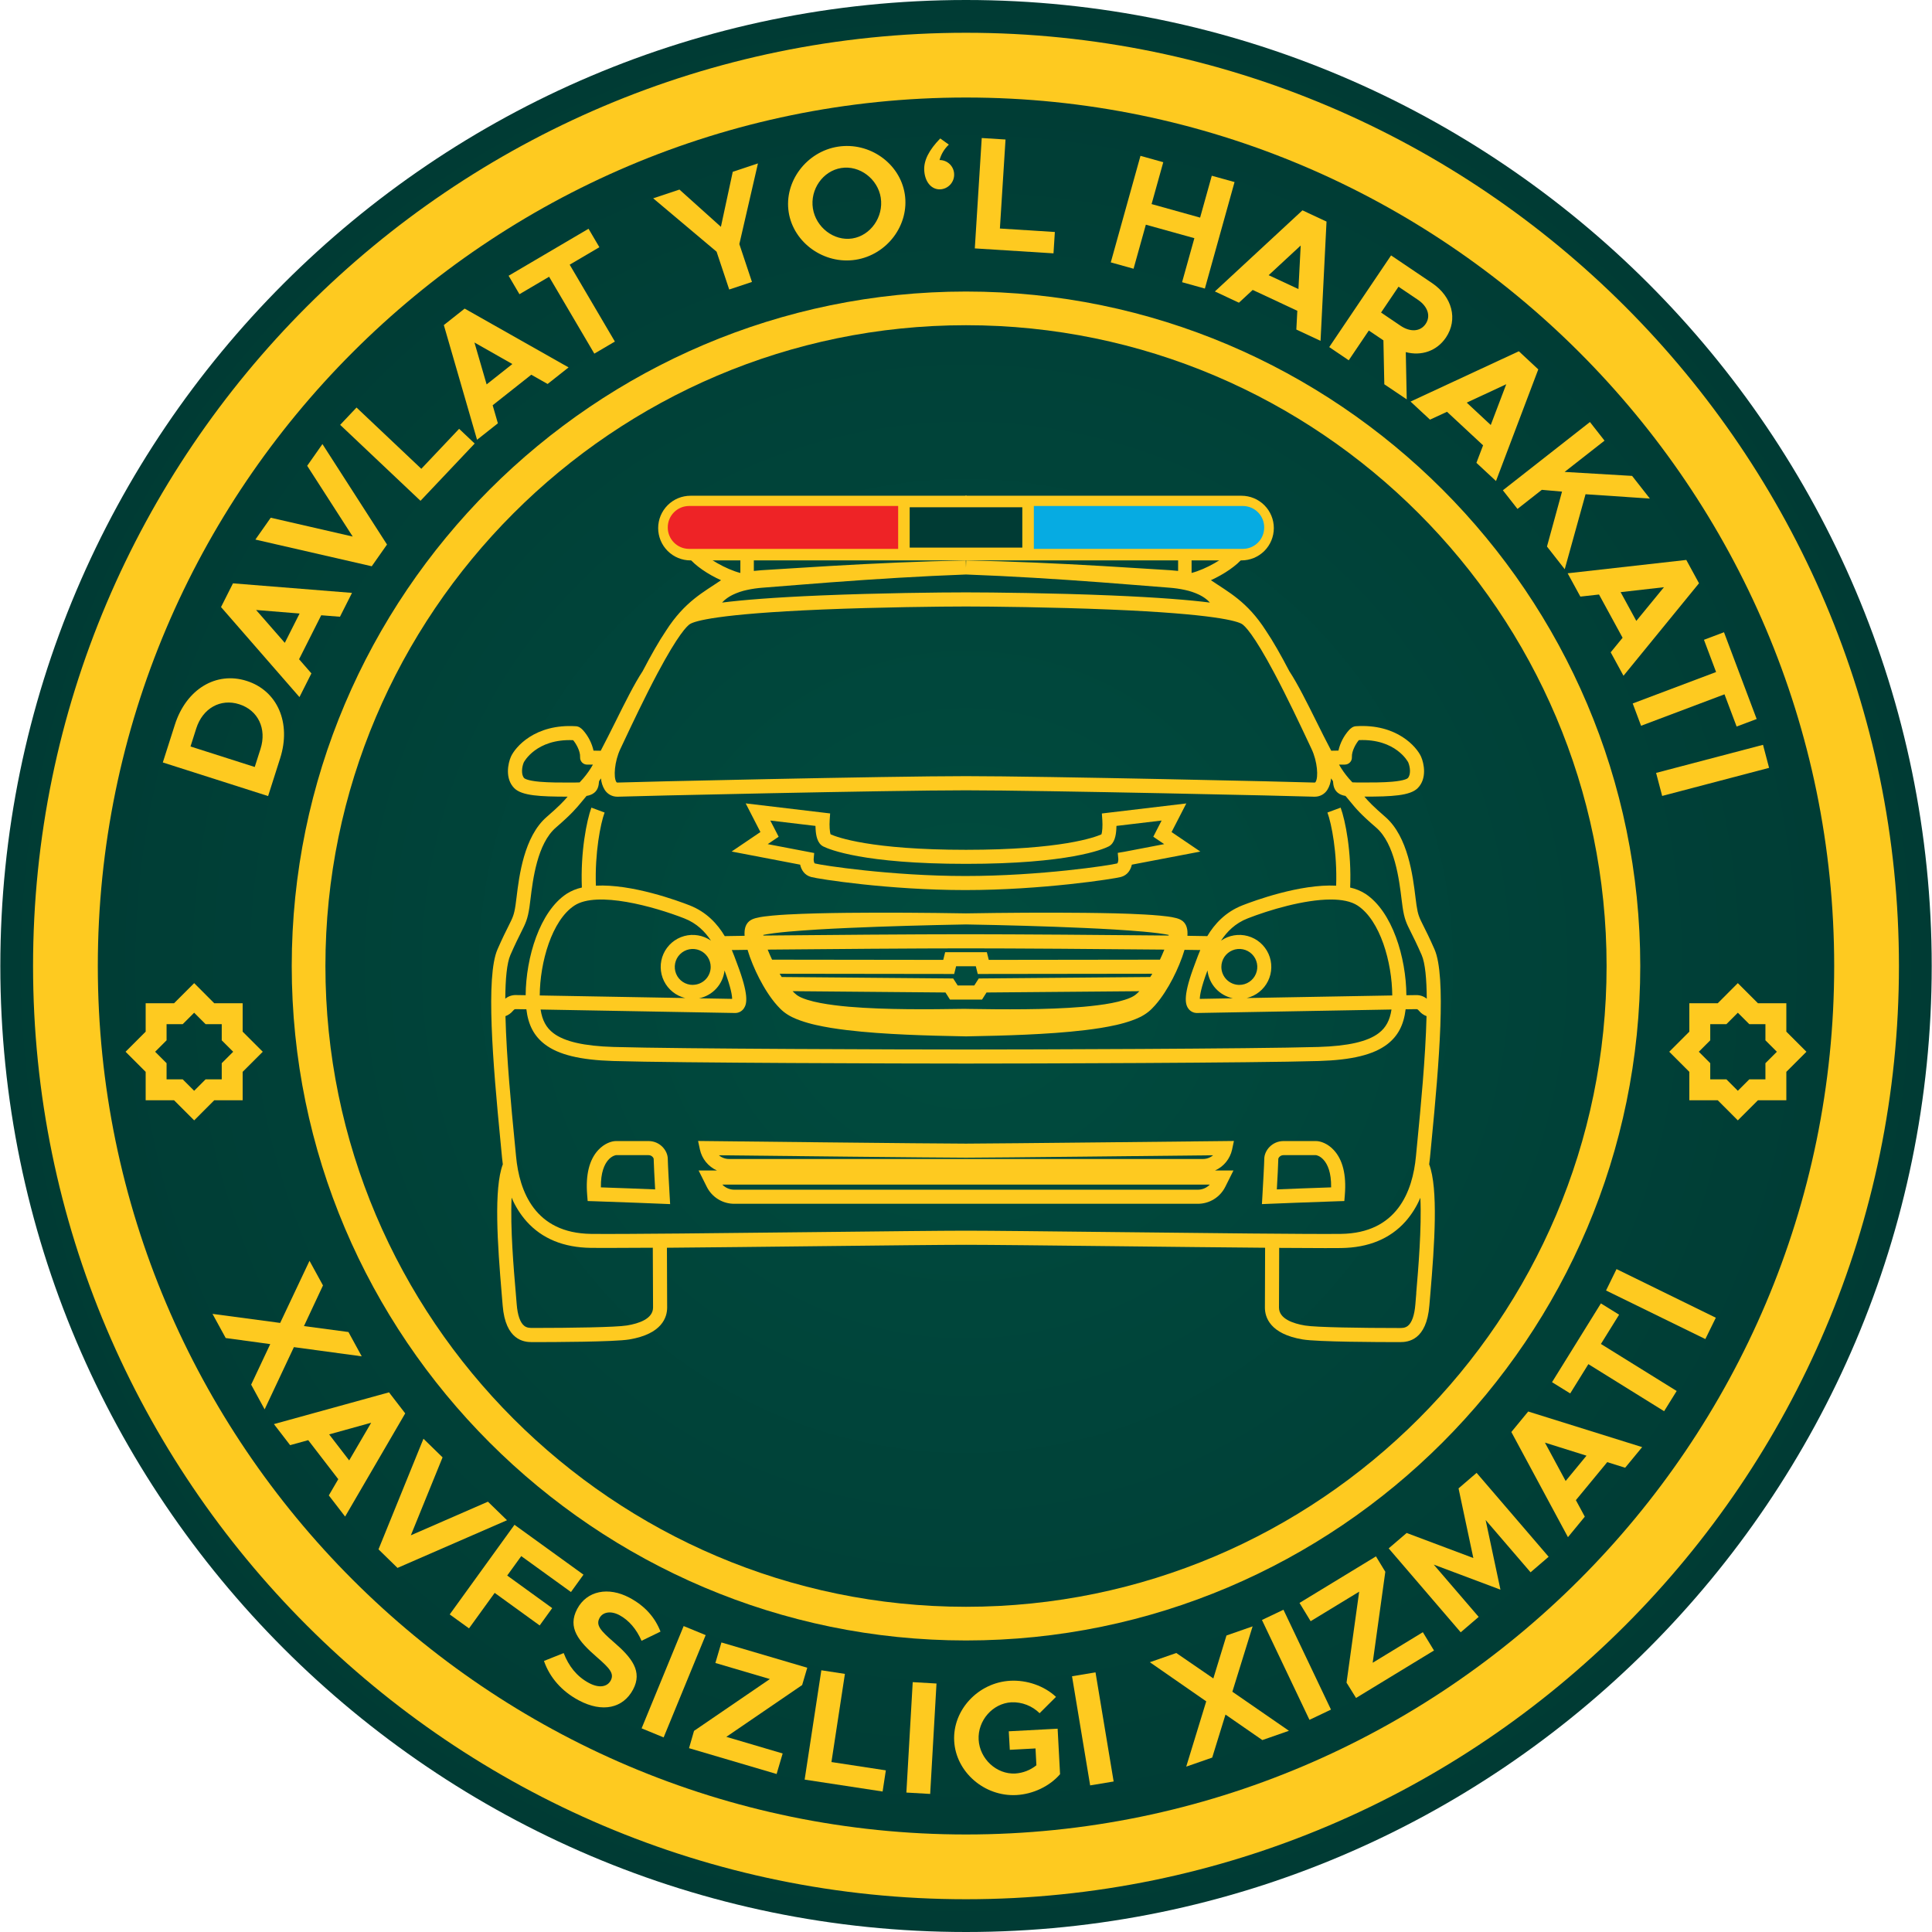 <svg width="114" height="114" viewBox="0 0 114 114" fill="none" xmlns="http://www.w3.org/2000/svg">
<g clip-path="url(#clip0)">
<path fill-rule="evenodd" clip-rule="evenodd" d="M57.001 114C88.387 114 113.983 88.396 113.983 57C113.983 25.604 88.39 0 57.001 0C25.613 0 0.019 25.604 0.019 57C0.019 88.396 25.615 114 57.001 114Z" fill="url(#paint0_radial)"/>
<path fill-rule="evenodd" clip-rule="evenodd" d="M57 110.156C86.272 110.156 110.139 86.281 110.139 57C110.139 27.719 86.272 3.844 57 3.844C27.728 3.844 3.861 27.719 3.861 57C3.861 86.281 27.728 110.156 57 110.156Z" stroke="#FECA20" stroke-width="3.821" stroke-miterlimit="10"/>
<path d="M57 95.804C78.371 95.804 95.792 78.378 95.792 57C95.792 35.635 78.371 18.196 57 18.196C35.642 18.196 18.208 35.635 18.208 57C18.208 78.378 35.642 95.804 57 95.804Z" stroke="#FECA20" stroke-width="1.987" stroke-miterlimit="10"/>
<path d="M56.962 29.252H73.257C73.763 29.253 74.248 29.453 74.605 29.811C74.963 30.169 75.164 30.654 75.164 31.16C75.164 31.666 74.963 32.151 74.606 32.509C74.248 32.866 73.763 33.067 73.257 33.067H57" fill="#FECA20"/>
<path d="M57.038 29.252H40.743C40.237 29.253 39.752 29.453 39.395 29.811C39.037 30.169 38.836 30.654 38.836 31.16C38.836 31.666 39.037 32.151 39.395 32.509C39.752 32.866 40.237 33.067 40.743 33.067H57" fill="#FECA20"/>
<path d="M57.302 29.932H56.736H53.677V32.312H56.736H57.302H60.323V29.932H57.302Z" fill="#003B34"/>
<path d="M68.418 29.857H61.003V32.387H73.348C73.681 32.384 73.999 32.249 74.233 32.012C74.467 31.775 74.597 31.455 74.596 31.122C74.597 30.789 74.467 30.469 74.233 30.232C73.999 29.994 73.681 29.86 73.348 29.857H68.418Z" fill="#06ABE2"/>
<path d="M45.582 29.857H52.997V32.387H40.65C40.317 32.384 39.999 32.249 39.765 32.012C39.531 31.775 39.401 31.455 39.403 31.122C39.401 30.789 39.531 30.469 39.765 30.232C39.999 29.994 40.317 29.86 40.65 29.857H45.582Z" fill="#EE2326"/>
<path d="M72.701 67.832L72.809 67.324L72.29 67.33C72.153 67.33 58.767 67.478 57 67.481C55.234 67.483 41.847 67.331 41.71 67.33L41.191 67.324L41.3 67.832C41.359 68.103 41.481 68.355 41.656 68.57C41.831 68.784 42.054 68.955 42.307 69.067H41.223L41.702 70.025C41.852 70.329 42.085 70.584 42.373 70.762C42.662 70.94 42.994 71.033 43.333 71.031H70.674C71.012 71.032 71.344 70.939 71.632 70.761C71.919 70.583 72.151 70.328 72.302 70.025L72.781 69.067H71.692C71.945 68.955 72.168 68.785 72.344 68.57C72.519 68.356 72.641 68.103 72.701 67.832ZM56.962 68.311H57.038C58.694 68.308 68.781 68.198 71.58 68.168C71.414 68.309 71.202 68.387 70.984 68.387H43.014C42.796 68.387 42.584 68.309 42.418 68.168C45.219 68.201 55.308 68.308 56.962 68.311ZM70.67 70.2H43.333C43.2 70.201 43.068 70.174 42.946 70.122C42.823 70.07 42.712 69.994 42.62 69.898H71.387C71.294 69.994 71.183 70.071 71.06 70.123C70.936 70.175 70.804 70.201 70.67 70.2Z" fill="#FECA20"/>
<path d="M79.324 70.869L79.354 70.498C79.45 69.321 79.23 68.434 78.704 67.864C78.34 67.469 77.912 67.33 77.657 67.33H75.733C75.065 67.33 74.6 67.887 74.6 68.387C74.6 68.625 74.519 70.059 74.488 70.591L74.461 71.05L74.92 71.031C74.947 71.031 77.689 70.917 78.955 70.88L79.324 70.869ZM78.545 70.062C77.551 70.094 76.079 70.152 75.341 70.182C75.375 69.586 75.428 68.608 75.428 68.387C75.428 68.32 75.542 68.161 75.731 68.161H77.652C77.669 68.161 77.896 68.197 78.116 68.457C78.329 68.7 78.558 69.17 78.545 70.062Z" fill="#FECA20"/>
<path d="M84.377 68.312C84.403 68.034 84.434 67.71 84.469 67.352C84.921 62.708 85.345 57.619 84.646 56.018C84.351 55.347 84.145 54.935 83.993 54.635C83.743 54.136 83.667 53.986 83.581 53.404C83.562 53.28 83.544 53.128 83.522 52.951C83.369 51.697 83.083 49.363 81.742 48.203C81.041 47.596 80.754 47.296 80.508 47.006C82.115 47.006 83.204 46.955 83.652 46.506C84.214 45.945 84.028 45.044 83.851 44.646C83.605 44.093 82.438 42.694 80.014 42.851C79.832 42.859 79.699 42.976 79.601 43.079C79.293 43.422 79.078 43.839 78.976 44.289L78.551 44.296C78.265 43.758 77.966 43.156 77.671 42.564C77.128 41.471 76.566 40.343 76.076 39.6C75.584 38.657 75.116 37.833 74.698 37.214C73.586 35.478 72.474 34.936 71.452 34.235C72.222 33.886 72.981 33.373 73.361 32.895L72.739 32.404C72.318 32.934 71.136 33.597 70.311 33.807V32.917H69.516V33.688C69.368 33.671 69.219 33.658 69.072 33.647C67.739 33.568 66.399 33.477 65.06 33.399C62.38 33.243 59.697 33.123 57.011 33.068L56.999 33.483L56.987 33.068C54.301 33.122 51.62 33.242 48.938 33.399C47.599 33.477 46.258 33.568 44.926 33.647C44.778 33.658 44.63 33.671 44.481 33.688V32.916H43.686V33.809C42.861 33.599 41.679 32.938 41.258 32.406L40.636 32.897C41.016 33.378 41.776 33.891 42.546 34.237C41.525 34.938 40.413 35.48 39.299 37.216C38.88 37.835 38.414 38.659 37.921 39.602C37.431 40.345 36.869 41.474 36.327 42.566C36.032 43.159 35.73 43.759 35.446 44.298L35.022 44.292C34.92 43.842 34.705 43.425 34.398 43.081C34.301 42.979 34.167 42.862 33.985 42.853C31.561 42.697 30.394 44.096 30.148 44.649C29.972 45.047 29.786 45.947 30.347 46.509C30.796 46.958 31.884 47.006 33.492 47.008C33.246 47.299 32.958 47.598 32.257 48.205C30.917 49.363 30.631 51.698 30.479 52.952C30.457 53.129 30.438 53.283 30.42 53.405C30.334 53.987 30.258 54.134 30.008 54.635C29.856 54.935 29.649 55.348 29.355 56.019C28.655 57.619 29.079 62.708 29.532 67.353C29.566 67.711 29.598 68.034 29.624 68.313C29.637 68.446 29.652 68.574 29.669 68.702C29.13 70.132 29.354 73.408 29.606 76.376C29.627 76.621 29.646 76.84 29.661 77.034C29.826 79.088 30.92 79.193 31.384 79.193H31.463H31.511C32.609 79.193 36.258 79.182 37.13 79.036C39.076 78.712 39.366 77.717 39.366 77.153C39.366 76.912 39.366 76.556 39.362 76.11C39.362 75.459 39.355 74.596 39.353 73.625C41.951 73.604 45.201 73.567 48.225 73.533C52.028 73.491 55.62 73.451 57.001 73.451C58.383 73.451 61.975 73.491 65.777 73.533C68.802 73.567 72.052 73.604 74.649 73.625C74.649 74.596 74.644 75.459 74.641 76.11C74.641 76.558 74.637 76.912 74.637 77.153C74.637 77.717 74.927 78.712 76.872 79.036C77.744 79.182 81.394 79.193 82.492 79.193H82.54H82.619C83.083 79.193 84.176 79.089 84.341 77.034C84.357 76.841 84.375 76.621 84.397 76.376C84.649 73.409 84.873 70.132 84.33 68.702C84.347 68.574 84.364 68.444 84.377 68.312ZM79.356 45.115C79.412 45.115 79.468 45.103 79.52 45.081C79.572 45.059 79.618 45.026 79.657 44.985C79.696 44.944 79.726 44.896 79.746 44.843C79.765 44.79 79.773 44.733 79.77 44.677C79.75 44.304 80.031 43.843 80.182 43.672C82.368 43.579 83.086 44.967 83.093 44.982C83.209 45.247 83.265 45.717 83.065 45.917C83.05 45.931 82.9 46.062 82.137 46.127C81.602 46.173 80.959 46.173 80.336 46.173C80.219 46.173 79.995 46.173 79.798 46.163C79.732 46.09 79.662 46.012 79.584 45.928C79.368 45.677 79.176 45.405 79.012 45.117C79.142 45.119 79.263 45.117 79.356 45.117V45.115ZM44.995 34.678C46.336 34.575 47.668 34.463 49.003 34.363C51.667 34.164 54.333 33.998 57 33.899C59.668 33.998 62.333 34.164 64.997 34.363C66.332 34.463 67.664 34.575 69.005 34.678C69.313 34.701 69.62 34.745 69.922 34.811C70.21 34.871 70.49 34.966 70.756 35.092C70.788 35.107 70.819 35.123 70.849 35.141L70.939 35.191C70.969 35.207 70.998 35.225 71.025 35.245L71.108 35.302C71.135 35.32 71.161 35.34 71.185 35.362L71.261 35.423C71.284 35.444 71.305 35.467 71.327 35.489L71.36 35.522L71.377 35.538L71.391 35.555C70.191 35.404 68.355 35.251 65.519 35.133C62.14 34.993 58.543 34.955 57.038 34.954H56.962C55.457 34.954 51.86 34.993 48.481 35.133C45.645 35.251 43.809 35.404 42.609 35.555L42.623 35.538L42.64 35.522L42.673 35.489C42.695 35.467 42.715 35.444 42.739 35.423L42.815 35.362C42.839 35.34 42.865 35.32 42.892 35.302L42.975 35.245C43.002 35.225 43.031 35.207 43.061 35.191L43.151 35.141C43.181 35.123 43.212 35.107 43.244 35.092C43.51 34.966 43.79 34.871 44.078 34.811C44.38 34.745 44.687 34.701 44.995 34.678ZM40.716 36.821C40.993 36.65 42.307 36.224 48.516 35.966C51.907 35.826 55.524 35.788 56.997 35.787C58.47 35.787 62.089 35.826 65.481 35.966C71.692 36.224 73.007 36.652 73.282 36.821C73.448 36.923 73.968 37.413 75.199 39.729C75.97 41.179 76.727 42.788 77.18 43.749C77.262 43.923 77.333 44.075 77.392 44.2C77.734 44.921 77.806 45.87 77.626 46.143C77.604 46.174 77.598 46.177 77.559 46.176C76.739 46.138 61.545 45.797 56.997 45.797C52.449 45.797 37.256 46.138 36.435 46.176C36.398 46.176 36.391 46.176 36.369 46.143C36.188 45.87 36.261 44.921 36.602 44.2C36.662 44.075 36.735 43.923 36.815 43.749C37.268 42.788 38.025 41.179 38.796 39.729C40.03 37.413 40.55 36.923 40.716 36.821ZM30.935 45.919C30.737 45.721 30.791 45.247 30.907 44.984C30.914 44.97 31.632 43.583 33.818 43.675C33.969 43.846 34.25 44.307 34.23 44.679C34.227 44.736 34.235 44.792 34.254 44.845C34.274 44.898 34.304 44.947 34.343 44.988C34.382 45.029 34.428 45.062 34.48 45.084C34.532 45.106 34.588 45.118 34.645 45.117C34.737 45.117 34.858 45.117 34.986 45.117C34.823 45.407 34.631 45.679 34.415 45.931C34.337 46.016 34.266 46.094 34.201 46.167C34.002 46.176 33.78 46.176 33.663 46.176C33.04 46.176 32.396 46.176 31.862 46.13C31.1 46.064 30.95 45.931 30.935 45.919ZM30.116 56.352C30.401 55.701 30.602 55.301 30.749 55.009C31.014 54.479 31.135 54.241 31.241 53.527C31.261 53.394 31.28 53.235 31.302 53.053C31.442 51.91 31.7 49.782 32.801 48.832C33.738 48.021 33.994 47.705 34.325 47.307C34.411 47.203 34.501 47.093 34.611 46.963C34.733 46.946 34.851 46.907 34.959 46.849C35.275 46.672 35.329 46.376 35.349 46.093C35.386 46.041 35.424 45.986 35.461 45.929C35.48 46.169 35.556 46.401 35.682 46.606C35.762 46.732 35.873 46.835 36.004 46.906C36.135 46.976 36.281 47.012 36.43 47.01H36.477C37.295 46.973 52.46 46.633 57.001 46.633C61.543 46.633 76.707 46.973 77.525 47.01H77.573C77.721 47.012 77.868 46.976 77.999 46.906C78.13 46.835 78.241 46.732 78.321 46.606C78.447 46.401 78.522 46.169 78.542 45.929C78.579 45.986 78.617 46.041 78.653 46.093C78.674 46.376 78.728 46.672 79.043 46.849C79.152 46.907 79.27 46.946 79.391 46.963C79.502 47.096 79.59 47.203 79.678 47.307C80.005 47.705 80.263 48.025 81.201 48.832C82.3 49.782 82.561 51.91 82.7 53.053C82.722 53.235 82.741 53.392 82.762 53.527C82.867 54.241 82.989 54.481 83.254 55.009C83.401 55.301 83.602 55.701 83.887 56.352C84.096 56.829 84.18 57.77 84.188 58.931C84.008 58.785 83.782 58.709 83.55 58.717C83.495 58.717 83.296 58.717 82.985 58.725C82.971 56.496 82.156 53.786 80.569 52.741C80.293 52.566 79.988 52.441 79.668 52.371C79.756 50.273 79.385 48.412 79.106 47.656L78.327 47.944C78.569 48.602 78.91 50.33 78.841 52.26C76.712 52.15 73.978 53.16 73.316 53.419C72.299 53.817 71.66 54.53 71.238 55.237C70.992 55.231 70.587 55.225 70.066 55.218C70.072 55.13 70.072 55.041 70.066 54.953C70.061 54.88 70.048 54.808 70.029 54.738C70.024 54.718 70.016 54.694 70.007 54.672L69.995 54.637C69.989 54.625 69.983 54.611 69.977 54.598C69.971 54.586 69.964 54.572 69.957 54.559C69.95 54.546 69.94 54.53 69.932 54.517C69.923 54.503 69.913 54.488 69.903 54.475C69.897 54.465 69.89 54.456 69.883 54.448C69.875 54.438 69.865 54.428 69.857 54.419C69.839 54.4 69.82 54.381 69.8 54.363L69.773 54.341L69.754 54.328C69.73 54.31 69.704 54.294 69.677 54.279C69.651 54.263 69.64 54.26 69.621 54.251L69.594 54.237L69.58 54.231L69.569 54.227C69.54 54.217 69.508 54.204 69.482 54.196L69.407 54.174C69.313 54.149 69.227 54.131 69.146 54.116C69.064 54.102 68.986 54.09 68.907 54.079C68.751 54.058 68.599 54.042 68.448 54.028C68.146 53.999 67.852 53.98 67.551 53.962C66.365 53.895 65.189 53.877 64.012 53.863C61.673 53.839 59.337 53.857 57.001 53.895C54.664 53.857 52.329 53.839 49.989 53.863C48.812 53.877 47.636 53.898 46.45 53.962C46.153 53.979 45.854 53.998 45.553 54.028C45.402 54.042 45.25 54.058 45.095 54.079C45.017 54.09 44.938 54.102 44.855 54.116C44.773 54.131 44.689 54.149 44.594 54.174L44.519 54.196C44.493 54.204 44.461 54.217 44.433 54.227L44.422 54.231L44.408 54.237L44.38 54.251C44.361 54.26 44.345 54.267 44.324 54.279C44.304 54.29 44.272 54.31 44.247 54.328L44.229 54.341L44.202 54.363C44.182 54.381 44.163 54.4 44.145 54.419C44.136 54.428 44.127 54.438 44.119 54.448C44.111 54.456 44.104 54.465 44.098 54.475C44.088 54.488 44.079 54.503 44.07 54.517C44.06 54.53 44.05 54.547 44.044 54.559L44.025 54.598C44.019 54.611 44.012 54.625 44.007 54.637L43.994 54.672C43.986 54.695 43.978 54.719 43.972 54.738C43.953 54.808 43.941 54.88 43.936 54.953C43.929 55.041 43.929 55.13 43.936 55.218C43.414 55.225 43.008 55.231 42.764 55.237C42.341 54.53 41.704 53.817 40.685 53.419C40.023 53.16 37.289 52.15 35.161 52.26C35.094 50.328 35.432 48.602 35.675 47.944L34.896 47.655C34.618 48.411 34.247 50.272 34.334 52.37C34.015 52.439 33.71 52.564 33.434 52.74C31.848 53.785 31.032 56.495 31.017 58.723C30.707 58.718 30.507 58.715 30.452 58.715C30.221 58.708 29.995 58.783 29.815 58.929C29.823 57.77 29.907 56.829 30.116 56.352ZM57 61.928C53.468 61.928 40.054 61.891 36.205 61.777C34.462 61.725 33.299 61.458 32.65 60.96C32.233 60.641 31.995 60.209 31.899 59.568C35.259 59.625 43.26 59.771 43.361 59.773H43.369C43.472 59.775 43.573 59.752 43.665 59.704C43.756 59.657 43.834 59.588 43.892 59.503C44.085 59.224 44.188 58.692 43.495 56.867C43.473 56.812 43.452 56.752 43.428 56.688C43.362 56.506 43.281 56.29 43.182 56.059L44.11 56.046C44.152 56.188 44.198 56.327 44.247 56.464C44.459 57.049 44.721 57.614 45.031 58.153C45.188 58.428 45.361 58.694 45.549 58.949C45.647 59.081 45.748 59.206 45.861 59.332C45.917 59.395 45.977 59.458 46.038 59.519C46.105 59.586 46.175 59.649 46.249 59.708C46.401 59.828 46.566 59.931 46.74 60.016C46.819 60.052 46.899 60.089 46.978 60.123C47.058 60.157 47.136 60.185 47.214 60.213C47.515 60.32 47.823 60.408 48.135 60.478C48.438 60.545 48.74 60.604 49.04 60.653C49.341 60.701 49.637 60.742 49.938 60.779C51.131 60.923 52.318 60.998 53.501 61.052C54.658 61.103 55.813 61.131 56.965 61.152H57.04C58.192 61.131 59.347 61.103 60.504 61.052C61.687 60.998 62.873 60.923 64.067 60.779C64.365 60.742 64.663 60.702 64.965 60.653C65.266 60.603 65.567 60.547 65.871 60.478C66.183 60.408 66.49 60.32 66.792 60.213C66.87 60.185 66.949 60.154 67.027 60.123C67.105 60.093 67.186 60.052 67.265 60.016C67.44 59.931 67.604 59.828 67.756 59.708C67.831 59.649 67.901 59.586 67.967 59.519C68.029 59.458 68.088 59.395 68.144 59.332C68.257 59.206 68.359 59.078 68.456 58.949C68.644 58.694 68.817 58.428 68.975 58.153C69.285 57.614 69.547 57.049 69.758 56.464C69.807 56.327 69.853 56.188 69.895 56.046L70.823 56.059C70.724 56.291 70.645 56.506 70.577 56.688C70.553 56.754 70.531 56.812 70.511 56.867C69.816 58.692 69.918 59.224 70.113 59.503C70.171 59.588 70.249 59.657 70.341 59.704C70.432 59.752 70.534 59.775 70.637 59.773H70.644C70.744 59.773 78.745 59.625 82.107 59.568C82.01 60.207 81.775 60.639 81.355 60.96C80.707 61.458 79.544 61.725 77.8 61.777C73.944 61.891 60.532 61.927 57 61.928ZM40.384 54.193C41.113 54.478 41.604 54.975 41.951 55.504C41.724 55.346 41.464 55.239 41.19 55.193C40.917 55.146 40.636 55.16 40.369 55.234C40.102 55.308 39.854 55.44 39.643 55.621C39.433 55.802 39.265 56.027 39.151 56.28C39.037 56.533 38.981 56.808 38.986 57.086C38.99 57.363 39.056 57.636 39.178 57.886C39.3 58.135 39.476 58.354 39.693 58.527C39.909 58.701 40.161 58.825 40.431 58.89C37.743 58.841 33.897 58.772 31.848 58.738C31.86 56.776 32.561 54.312 33.891 53.435C35.231 52.552 38.603 53.496 40.384 54.193ZM42.752 57.265C43.134 58.285 43.2 58.75 43.2 58.94L41.252 58.905C41.643 58.825 41.999 58.623 42.268 58.328C42.537 58.034 42.706 57.662 42.752 57.265ZM40.875 58.115C40.666 58.115 40.461 58.053 40.286 57.937C40.112 57.82 39.976 57.655 39.896 57.461C39.816 57.267 39.795 57.054 39.836 56.848C39.877 56.642 39.977 56.453 40.126 56.305C40.274 56.157 40.463 56.056 40.669 56.015C40.874 55.974 41.087 55.995 41.281 56.075C41.475 56.156 41.64 56.291 41.757 56.466C41.873 56.64 41.935 56.845 41.935 57.055C41.935 57.336 41.823 57.605 41.624 57.803C41.425 58.001 41.156 58.112 40.875 58.112V58.115ZM57 54.548C59.33 54.589 61.661 54.652 63.986 54.756C65.154 54.809 66.323 54.871 67.477 54.973C67.764 55 68.052 55.028 68.332 55.064C68.473 55.083 68.612 55.102 68.746 55.125C68.812 55.136 68.878 55.149 68.94 55.162L68.961 55.167L68.955 55.203C65.602 55.167 59.811 55.127 57.038 55.126H56.962C54.188 55.126 48.399 55.167 45.045 55.203L45.039 55.167L45.06 55.162C45.122 55.149 45.188 55.136 45.254 55.125C45.387 55.102 45.527 55.083 45.668 55.064C45.948 55.028 46.236 54.998 46.523 54.973C47.677 54.871 48.846 54.809 50.014 54.756C52.339 54.654 54.67 54.591 57 54.548ZM57 59.528H56.962C55.819 59.547 54.678 59.558 53.541 59.547C52.379 59.535 51.222 59.5 50.08 59.403C49.795 59.377 49.512 59.349 49.233 59.312C48.953 59.276 48.675 59.235 48.406 59.183C48.143 59.135 47.883 59.071 47.627 58.992C47.567 58.972 47.509 58.951 47.45 58.931C47.39 58.911 47.34 58.886 47.285 58.865C47.193 58.825 47.106 58.776 47.025 58.719C46.982 58.688 46.942 58.655 46.904 58.618C46.861 58.577 46.817 58.536 46.772 58.49L46.767 58.485L55.789 58.563L56.054 58.981H57.946L58.211 58.563L67.23 58.487L67.226 58.491C67.183 58.537 67.139 58.579 67.093 58.62C67.056 58.656 67.015 58.69 66.973 58.72C66.891 58.777 66.804 58.826 66.713 58.866C66.658 58.889 66.604 58.912 66.548 58.933C66.492 58.953 66.431 58.974 66.37 58.994C66.116 59.073 65.857 59.138 65.596 59.187C65.325 59.239 65.048 59.282 64.768 59.316C64.488 59.351 64.206 59.383 63.921 59.407C62.781 59.504 61.621 59.539 60.46 59.551C59.323 59.562 58.182 59.551 57.038 59.532L57 59.528ZM67.943 57.539C67.92 57.577 67.896 57.613 67.872 57.65L57.753 57.736L57.488 58.15H56.51L56.245 57.736L46.126 57.65C46.102 57.613 46.078 57.577 46.055 57.539L46.005 57.457L55.978 57.47H56.302L56.416 57.016H57.58L57.693 57.47H58.018L67.991 57.457L67.943 57.539ZM68.69 56.064C68.614 56.252 68.532 56.44 68.444 56.626C66.462 56.626 59.886 56.636 58.344 56.639L58.23 56.185H55.77L55.657 56.639C54.114 56.639 47.538 56.627 45.557 56.626C45.469 56.44 45.387 56.253 45.311 56.064L45.299 56.033C48.69 55.998 54.31 55.959 57.001 55.959C59.691 55.959 65.311 55.998 68.703 56.033L68.69 56.064ZM72.745 58.905L70.797 58.94C70.797 58.75 70.863 58.285 71.248 57.262C71.293 57.658 71.461 58.031 71.73 58.326C71.999 58.621 72.354 58.824 72.745 58.905ZM72.068 57.054C72.068 56.845 72.13 56.64 72.246 56.465C72.363 56.291 72.528 56.155 72.722 56.075C72.916 55.994 73.129 55.973 73.335 56.014C73.54 56.055 73.729 56.156 73.878 56.304C74.026 56.453 74.127 56.642 74.168 56.847C74.209 57.053 74.188 57.266 74.107 57.46C74.027 57.654 73.891 57.82 73.717 57.936C73.543 58.053 73.338 58.115 73.128 58.115C72.847 58.115 72.577 58.003 72.378 57.804C72.18 57.605 72.068 57.336 72.068 57.054ZM73.569 58.89C73.839 58.825 74.091 58.701 74.308 58.527C74.524 58.354 74.7 58.135 74.822 57.886C74.944 57.636 75.01 57.363 75.014 57.086C75.019 56.808 74.963 56.533 74.849 56.28C74.735 56.027 74.567 55.802 74.357 55.621C74.146 55.44 73.898 55.308 73.631 55.234C73.364 55.16 73.083 55.146 72.81 55.193C72.536 55.239 72.276 55.346 72.049 55.504C72.397 54.974 72.887 54.478 73.616 54.193C74.882 53.697 76.952 53.077 78.524 53.077C79.164 53.077 79.721 53.18 80.109 53.435C81.439 54.312 82.14 56.776 82.152 58.738C80.106 58.772 76.257 58.841 73.569 58.89ZM38.53 76.112C38.53 76.559 38.534 76.912 38.534 77.151C38.534 77.818 37.696 78.097 36.993 78.211C36.349 78.319 33.637 78.357 31.51 78.357H31.449C31.293 78.357 31.098 78.362 30.934 78.233C30.694 78.044 30.54 77.605 30.489 76.963C30.474 76.77 30.454 76.547 30.434 76.3C30.315 74.909 30.102 72.451 30.189 70.667C30.404 71.178 30.701 71.651 31.068 72.067C31.977 73.086 33.254 73.612 34.866 73.632C35.108 73.632 35.423 73.636 35.802 73.636C36.512 73.636 37.445 73.631 38.519 73.624C38.523 74.6 38.527 75.461 38.53 76.112ZM57 72.618C55.614 72.618 52.019 72.658 48.215 72.7C42.817 72.76 36.7 72.829 34.876 72.807C31.567 72.767 30.643 70.299 30.451 68.234C30.424 67.954 30.393 67.63 30.358 67.27C30.179 65.437 29.885 62.412 29.825 59.959C29.996 59.896 30.148 59.789 30.265 59.648C30.354 59.552 30.36 59.546 30.452 59.546C30.509 59.546 30.723 59.546 31.059 59.555C31.171 60.488 31.517 61.137 32.145 61.618C32.948 62.234 34.23 62.546 36.18 62.606C40.023 62.721 53.37 62.757 56.962 62.757H57.038C60.63 62.757 73.975 62.721 77.82 62.606C79.77 62.548 81.052 62.234 81.856 61.618C82.483 61.137 82.829 60.488 82.941 59.555C83.277 59.549 83.491 59.546 83.548 59.546C83.641 59.546 83.646 59.552 83.735 59.648C83.852 59.789 84.004 59.896 84.175 59.959C84.115 62.411 83.821 65.437 83.642 67.27C83.607 67.63 83.576 67.954 83.549 68.234C83.357 70.298 82.433 72.766 79.124 72.807C77.3 72.829 71.183 72.76 65.785 72.7C61.981 72.658 58.386 72.618 57 72.618ZM83.57 76.304C83.549 76.55 83.53 76.774 83.515 76.967C83.463 77.609 83.309 78.048 83.069 78.237C82.905 78.366 82.711 78.363 82.555 78.361H82.492C80.365 78.361 77.655 78.323 77.009 78.215C76.306 78.099 75.468 77.818 75.468 77.155C75.468 76.916 75.468 76.563 75.472 76.115C75.472 75.465 75.479 74.604 75.48 73.633C76.558 73.641 77.489 73.646 78.197 73.646C78.575 73.646 78.891 73.646 79.133 73.642C80.744 73.622 82.022 73.096 82.931 72.077C83.297 71.661 83.594 71.188 83.809 70.677C83.895 72.455 83.684 74.915 83.566 76.304H83.57Z" fill="#FECA20"/>
<path d="M47.214 51.02C47.28 51.321 47.463 51.642 47.866 51.749C48.284 51.864 52.417 52.52 56.962 52.52C61.482 52.52 65.732 51.857 66.135 51.749C66.538 51.642 66.719 51.319 66.786 51.02L70.828 50.248L69.13 49.097L69.999 47.408L65.409 47.954L65.017 48.001L65.044 48.398C65.066 48.721 65.044 49.096 64.989 49.233C64.604 49.404 62.62 50.144 56.999 50.144C51.379 50.144 49.395 49.402 49.01 49.23C48.959 49.093 48.933 48.718 48.956 48.396L48.983 47.998L44 47.405L44.869 49.095L43.171 50.245L47.214 51.02ZM45.453 48.417L48.117 48.734C48.117 48.801 48.121 48.87 48.126 48.942C48.149 49.287 48.221 49.767 48.581 49.947C48.924 50.118 50.939 50.973 56.996 50.973C63.053 50.973 65.072 50.118 65.414 49.947C65.774 49.767 65.846 49.284 65.869 48.942C65.874 48.87 65.877 48.8 65.878 48.734L68.542 48.417L68.051 49.373L68.695 49.809L66.325 50.263L65.955 50.324L65.988 50.697C65.991 50.789 65.961 50.937 65.916 50.949C65.528 51.055 61.402 51.69 56.962 51.69C52.575 51.69 48.471 51.055 48.083 50.949C48.038 50.937 48.007 50.789 48.011 50.697L48.042 50.333L45.301 49.809L45.945 49.373L45.453 48.417Z" fill="#FECA20"/>
<path d="M39.403 68.387C39.403 67.887 38.939 67.33 38.27 67.33H36.343C36.088 67.33 35.66 67.469 35.296 67.864C34.77 68.434 34.55 69.322 34.646 70.498L34.676 70.869L35.047 70.88C36.314 70.917 39.056 71.03 39.083 71.031L39.542 71.05L39.515 70.591C39.484 70.057 39.403 68.625 39.403 68.387ZM35.456 70.062C35.442 69.17 35.672 68.7 35.88 68.457C36.103 68.197 36.331 68.163 36.347 68.161H38.269C38.457 68.161 38.571 68.318 38.571 68.387C38.571 68.608 38.625 69.584 38.658 70.182C37.921 70.152 36.451 70.094 35.456 70.062Z" fill="#FECA20"/>
<path d="M100.298 61.13V59.814H101.614L102.543 58.884L103.474 59.814H104.788V61.13L105.718 62.06L104.788 62.99V64.306H103.474L102.543 65.236L101.614 64.306H100.298V62.99L99.368 62.06L100.298 61.13Z" stroke="#FECA20" stroke-width="1.234" stroke-miterlimit="10"/>
<path d="M13.701 61.13V59.814H12.386L11.457 58.884L10.526 59.814H9.212V61.13L8.282 62.06L9.212 62.99V64.306H10.526L11.457 65.236L12.386 64.306H13.701V62.99L14.632 62.06L13.701 61.13Z" stroke="#FECA20" stroke-width="1.234" stroke-miterlimit="10"/>
<path d="M9.607 44.99L10.318 42.764C10.984 40.673 12.743 39.6 14.558 40.179C16.374 40.758 17.197 42.657 16.53 44.747L15.82 46.973L9.607 44.99ZM15.372 44.19C15.75 43.004 15.232 41.911 14.119 41.556C13.007 41.2 11.96 41.794 11.581 42.979L11.241 44.047L15.031 45.257L15.372 44.19Z" fill="#FECA20"/>
<path d="M18.954 36.304L17.647 38.899L18.375 39.734L17.67 41.133L13.042 35.821L13.747 34.421L20.77 34.984L20.06 36.392L18.954 36.304ZM17.677 36.202L15.112 35.993L16.805 37.931L17.677 36.202Z" fill="#FECA20"/>
<path d="M19.026 26.203L22.836 32.131L21.935 33.413L15.069 31.838L15.975 30.549L20.812 31.66L18.126 27.485L19.026 26.203Z" fill="#FECA20"/>
<path d="M27.091 25.303L28.009 26.171L24.812 29.551L20.072 25.069L21.037 24.047L24.86 27.662L27.091 25.303Z" fill="#FECA20"/>
<path d="M31.349 22.111L29.07 23.913L29.378 24.978L28.149 25.95L26.189 19.181L27.418 18.209L33.55 21.679L32.313 22.657L31.349 22.111ZM30.233 21.48L27.995 20.21L28.714 22.682L30.233 21.48Z" fill="#FECA20"/>
<path d="M32.4 16.33L30.651 17.36L30.011 16.271L34.727 13.498L35.367 14.587L33.615 15.618L36.281 20.154L35.069 20.867L32.4 16.33Z" fill="#FECA20"/>
<path d="M42.283 14.851L38.542 11.702L40.092 11.186L42.538 13.384L43.237 10.137L44.724 9.642L43.626 14.402L44.37 16.636L43.028 17.083L42.283 14.851Z" fill="#FECA20"/>
<path d="M46.538 12.523C46.255 10.711 47.594 8.944 49.443 8.655C51.31 8.364 53.105 9.64 53.388 11.452C53.67 13.263 52.353 15.036 50.486 15.328C48.637 15.617 46.822 14.334 46.538 12.523ZM51.972 11.673C51.797 10.556 50.728 9.743 49.64 9.913C48.552 10.084 47.791 11.183 47.966 12.299C48.141 13.415 49.21 14.239 50.29 14.071C51.37 13.903 52.145 12.799 51.971 11.673H51.972Z" fill="#FECA20"/>
<path d="M55.988 8.533C55.724 8.78 55.534 9.095 55.439 9.444C55.662 9.442 55.877 9.528 56.038 9.682C56.199 9.837 56.293 10.048 56.3 10.271C56.31 10.5 56.228 10.723 56.073 10.892C55.919 11.061 55.703 11.162 55.475 11.173C54.945 11.191 54.557 10.709 54.534 10.016C54.515 9.456 54.819 8.847 55.48 8.17L55.988 8.533Z" fill="#FECA20"/>
<path d="M62.243 13.689L62.163 14.949L57.52 14.657L57.929 8.144L59.332 8.232L59 13.484L62.243 13.689Z" fill="#FECA20"/>
<path d="M72.846 10.742L71.095 17.027L69.75 16.652L70.475 14.054L67.612 13.258L66.887 15.857L65.543 15.482L67.295 9.196L68.64 9.571L67.951 12.042L70.814 12.84L71.503 10.37L72.846 10.742Z" fill="#FECA20"/>
<path d="M76.55 18.338L73.917 17.108L73.105 17.861L71.685 17.198L76.853 12.411L78.273 13.074L77.92 20.112L76.492 19.445L76.55 18.338ZM76.616 17.058L76.749 14.487L74.859 16.238L76.616 17.058Z" fill="#FECA20"/>
<path d="M81.683 22.675L81.63 20.083L80.769 19.503L79.584 21.259L78.433 20.48L82.082 15.071L84.514 16.713C85.686 17.508 86.042 18.845 85.32 19.916C84.778 20.719 83.862 21.019 82.95 20.777L83.006 23.565L81.683 22.675ZM81.491 18.442L82.641 19.221C83.215 19.609 83.81 19.576 84.124 19.111C84.437 18.646 84.245 18.082 83.671 17.693L82.521 16.918L81.491 18.442Z" fill="#FECA20"/>
<path d="M87.511 26.277L85.383 24.298L84.379 24.762L83.231 23.695L89.621 20.727L90.768 21.795L88.273 28.384L87.118 27.31L87.511 26.277ZM87.964 25.078L88.878 22.672L86.546 23.758L87.964 25.078Z" fill="#FECA20"/>
<path d="M93.816 24.902L94.677 26.001L92.322 27.846L96.304 28.081L97.353 29.419L93.557 29.163L92.329 33.588L91.281 32.249L92.169 29.008L90.977 28.903L89.541 30.03L88.679 28.93L93.816 24.902Z" fill="#FECA20"/>
<path d="M95.743 37.632L94.352 35.08L93.251 35.203L92.501 33.828L99.502 33.04L100.252 34.416L95.796 39.874L95.041 38.49L95.743 37.632ZM96.553 36.638L98.183 34.649L95.627 34.94L96.553 36.638Z" fill="#FECA20"/>
<path d="M101.26 39.654L100.544 37.752L101.726 37.306L103.654 42.426L102.472 42.871L101.756 40.969L96.833 42.825L96.34 41.509L101.26 39.654Z" fill="#FECA20"/>
<path d="M104.029 43.949L104.387 45.308L98.078 46.965L97.72 45.606L104.029 43.949Z" fill="#FECA20"/>
<path d="M17.342 79.489L15.615 83.161L14.82 81.703L15.946 79.311L13.318 78.952L12.539 77.527L16.532 78.061L18.263 74.397L19.058 75.848L17.935 78.248L20.561 78.598L21.344 80.032L17.342 79.489Z" fill="#FECA20"/>
<path d="M19.96 87.281L18.187 84.978L17.119 85.273L16.163 84.031L22.954 82.157L23.91 83.398L20.364 89.487L19.402 88.238L19.96 87.281ZM20.604 86.173L21.902 83.95L19.422 84.638L20.604 86.173Z" fill="#FECA20"/>
<path d="M29.916 89.703L23.455 92.516L22.334 91.421L24.987 84.894L26.114 85.994L24.243 90.592L28.791 88.609L29.916 89.703Z" fill="#FECA20"/>
<path d="M30.757 91.82L29.928 92.967L32.583 94.889L31.844 95.912L29.189 93.99L27.675 96.084L26.536 95.261L30.358 89.972L34.429 92.915L33.69 93.939L30.757 91.82Z" fill="#FECA20"/>
<path d="M32.097 98.006L33.26 97.542C33.555 98.302 34.023 98.918 34.752 99.307C35.372 99.638 35.842 99.523 36.035 99.162C36.253 98.752 35.986 98.447 35.213 97.776C34.145 96.848 33.466 96.048 34.06 94.933C34.628 93.868 35.888 93.607 37.145 94.275C38.083 94.776 38.656 95.458 38.974 96.274L37.855 96.818C37.563 96.135 37.105 95.6 36.553 95.305C36.023 95.023 35.559 95.13 35.376 95.473C35.152 95.893 35.424 96.209 36.205 96.885C37.297 97.823 37.922 98.63 37.354 99.694C36.769 100.793 35.55 101.079 34.143 100.327C33.146 99.794 32.437 98.984 32.097 98.006Z" fill="#FECA20"/>
<path d="M40.34 95.948L41.639 96.482L39.159 102.518L37.859 101.983L40.34 95.948Z" fill="#FECA20"/>
<path d="M40.952 102.132L45.427 99.074L42.212 98.126L42.569 96.915L47.633 98.407L47.332 99.428L42.858 102.485L46.182 103.466L45.825 104.677L40.657 103.153L40.952 102.132Z" fill="#FECA20"/>
<path d="M52.27 104.462L52.079 105.71L47.479 105.008L48.464 98.557L49.855 98.77L49.06 103.972L52.27 104.462Z" fill="#FECA20"/>
<path d="M53.856 99.257L55.259 99.338L54.886 105.853L53.482 105.772L53.856 99.257Z" fill="#FECA20"/>
<path d="M59.524 102.157L62.407 102.004L62.55 104.688C61.932 105.406 60.948 105.867 59.972 105.919C58.085 106.019 56.4 104.558 56.303 102.727C56.206 100.897 57.727 99.275 59.616 99.175C60.593 99.123 61.619 99.477 62.31 100.126L61.343 101.09C61.125 100.875 60.865 100.706 60.58 100.596C60.294 100.485 59.989 100.434 59.683 100.446C58.574 100.505 57.686 101.522 57.746 102.651C57.806 103.78 58.797 104.706 59.906 104.648C60.362 104.619 60.798 104.449 61.154 104.163L61.102 103.169L59.585 103.25L59.524 102.157Z" fill="#FECA20"/>
<path d="M63.256 98.91L64.642 98.68L65.712 105.119L64.326 105.349L63.256 98.91Z" fill="#FECA20"/>
<path d="M72.717 99.822L76.055 102.127L74.486 102.675L72.312 101.17L71.528 103.708L69.995 104.242L71.175 100.39L67.848 98.081L69.408 97.537L71.595 99.038L72.37 96.504L73.912 95.966L72.717 99.822Z" fill="#FECA20"/>
<path d="M74.463 95.589L75.732 94.985L78.536 100.877L77.267 101.481L74.463 95.589Z" fill="#FECA20"/>
<path d="M79.454 99.286L80.2 93.918L77.336 95.661L76.679 94.582L81.19 91.836L81.742 92.744L80.997 98.113L83.957 96.31L84.614 97.389L80.015 100.19L79.454 99.286Z" fill="#FECA20"/>
<path d="M81.941 91.364L83.001 90.455L86.936 91.933L86.063 87.824L87.129 86.908L91.379 91.859L90.313 92.775L87.662 89.691L88.536 93.8L84.6 92.322L87.251 95.407L86.191 96.316L81.941 91.364Z" fill="#FECA20"/>
<path d="M94.837 86.275L92.987 88.518L93.513 89.493L92.519 90.702L89.179 84.497L90.173 83.288L96.897 85.389L95.894 86.606L94.837 86.275ZM93.613 85.894L91.161 85.124L92.383 87.388L93.613 85.894Z" fill="#FECA20"/>
<path d="M93.724 80.493L92.652 82.221L91.579 81.558L94.463 76.909L95.537 77.575L94.464 79.302L98.934 82.077L98.193 83.27L93.724 80.493Z" fill="#FECA20"/>
<path d="M94.767 76.147L95.385 74.884L101.244 77.754L100.626 79.013L94.767 76.147Z" fill="#FECA20"/>
</g>
<defs>
<radialGradient id="paint0_radial" cx="0" cy="0" r="1" gradientUnits="userSpaceOnUse" gradientTransform="translate(57.001 57) scale(56.982 57)">
<stop stop-color="#004C3F"/>
<stop offset="1" stop-color="#003B34"/>
</radialGradient>
<clipPath id="clip0">
<rect width="114" height="114" fill="white"/>
</clipPath>
</defs>
</svg>
